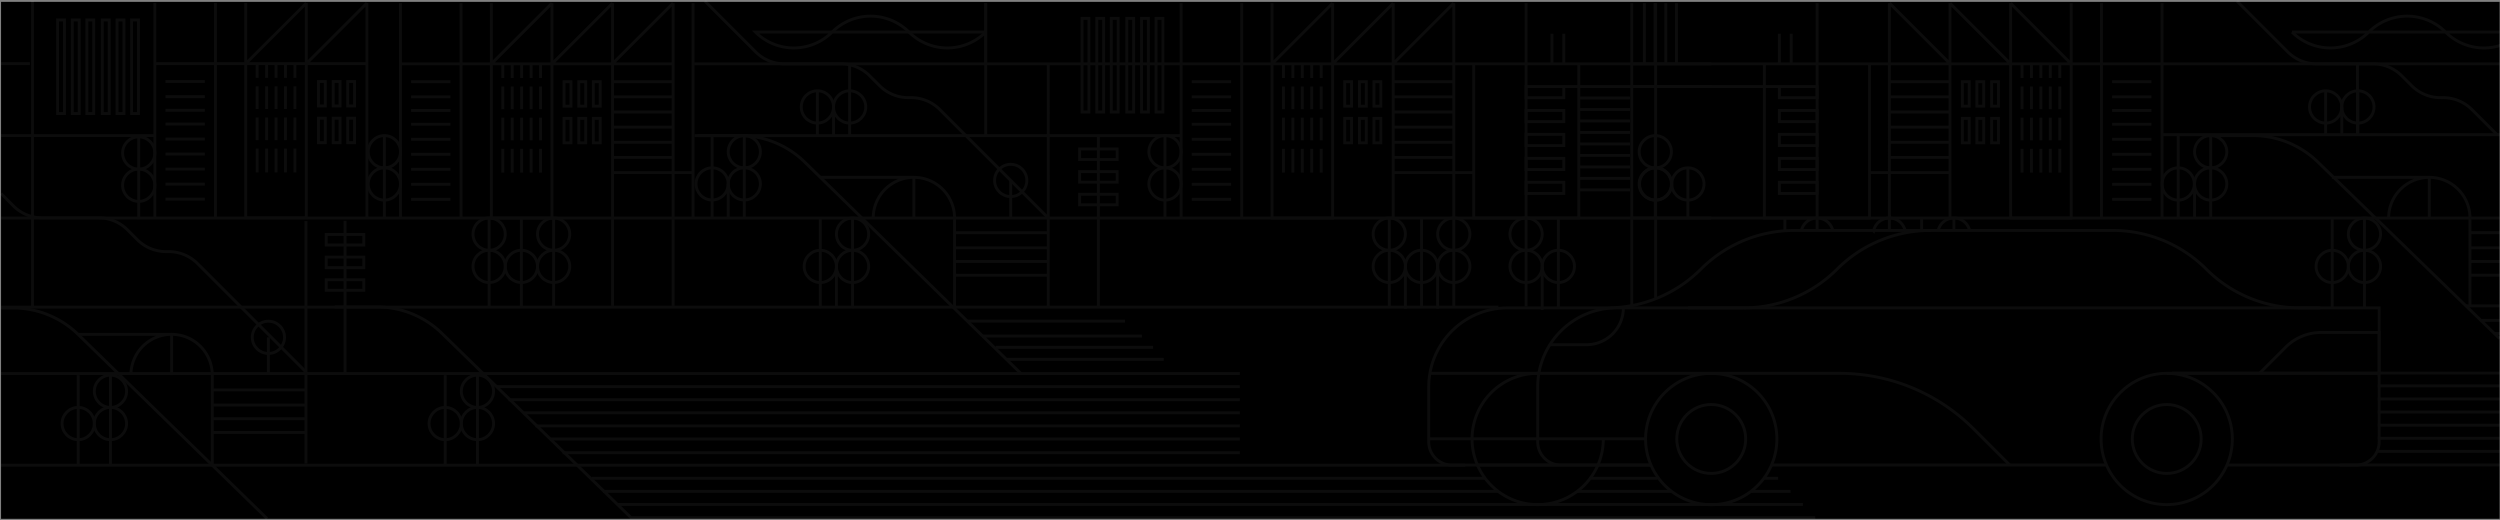 <svg xmlns="http://www.w3.org/2000/svg" style="width: 100%; height: 100%; display: block;" viewBox="0 0 1721 358" preserveAspectRatio="xMidYMid slice" width="1721" height="358"><rect x="0" y="0" width="1721" height="358" fill="#808080" stroke="none"/><TITLE>Decorative Illustration</TITLE><desc>Decorative Illustration</desc>
    <path class="illustration-tertiary-fill" d="M 0.73 1.28 h 1720 v 355.87 H 0.73 Z" />
    <g opacity="0.05" stroke="#fff" stroke-miterlimit="10" stroke-width="2">
        <path fill="none" d="M 967.48 183.38 v 29.04 m 22.2 -29.04 v 29.04 m 71.98 -29.04 v 29.9 M 575.79 183.4 v 27.94" />
        <path class="illustration-tertiary-fill" d="M 1177.97 150.08 H 0.73" />
        <path fill="none" d="M 820.41 66.66 h 27.06 m -27.06 -10.42 h 27.06 m 111.6 0 h 41.71 m -41.71 10.42 h 41.71 m -41.71 10.43 h 41.71 m -41.71 10.43 h 41.71 m -41.71 10.43 h 41.71 m -41.71 10.42 h 41.71 m -41.71 10.43 h 55.42 m -68.64 -37.31 h 4.72 v 16.84 h -4.72 Z m -20.15 0 h 4.72 v 16.84 h -4.72 Z m 10.16 0 h 4.72 v 16.84 h -4.72 Z m 9.99 -25.25 h 4.72 v 16.84 h -4.72 Z m -20.15 0 h 4.72 v 16.84 h -4.72 Z m 10.16 0 h 4.72 v 16.84 h -4.72 Z m -81.06 93.84 V 2.16 M 477.1 150.08 V 2.16 m 335.98 0 v 147.92 m 187.7 0 V 2.16 m -41.71 0 v 147.92 M 875.65 2.16 v 147.92 h 41.71 V 2.16 m -20.85 94.43 v -7.91 m -6.5 7.91 v -7.91 m -6.5 7.91 v -7.91 M 903 96.59 v -7.91 m 6.5 7.91 v -7.91 m -12.99 0.23 V 81 m 0 -5.85 v -7.91 m -6.5 21.67 V 81 m 0 -5.85 v -7.91 m -6.5 21.67 V 81 m 0 -5.85 v -7.91 M 903 88.91 V 81 m 0 -5.85 v -7.91 m 6.5 21.67 V 81 m 0 -5.85 v -7.91 m -12.99 0.23 v -7.9 m 0 -5.86 v -9.77 m -6.5 23.53 v -7.9 m 0 -5.86 v -9.77 m -6.5 23.53 v -7.9 m 0 -5.86 v -9.77 M 903 67.47 v -7.9 m 0 -5.86 v -9.77 m 6.5 23.53 v -7.9 m 0 -5.86 v -9.77 m -89.09 41.58 h 27.06 m -27.06 10.34 h 27.06 m -27.06 10.34 h 27.06 m -27.06 10.34 h 27.06 m -27.06 10.34 h 27.06 m -27.06 10.34 h 27.06 m -34.39 -93.28 h 187.7 M 896.51 118.8 v -16.36 m -6.5 16.36 v -16.36 m -6.5 16.36 v -16.36 M 903 118.8 v -16.36 m 6.5 16.36 v -16.36 m 7.86 -58.5 l 41.71 -41.71 m -83.42 41.71 l 41.71 -41.71 m 41.6 41.71 l 41.78 -41.78 M 820.41 76.05 h 27.06 m 203.09 134.85 V 2.16 m 36.27 147.92 h -72.34 V 43.94 h 72.34 Z M 478.15 43.94 h 700 m -38.4 -41.78 v 203.41" />
        <circle fill="none" cx="1050.56" cy="161.18" r="11.1" />
        <circle fill="none" cx="1050.56" cy="183.38" r="11.1" />
        <circle fill="none" cx="586.89" cy="161.2" r="11.1" />
        <circle fill="none" cx="586.89" cy="183.4" r="11.1" />
        <circle fill="none" cx="564.69" cy="183.4" r="11.1" />
        <circle fill="none" cx="1139.75" cy="126.65" r="11.1" />
        <circle fill="none" cx="584.89" cy="73.62" r="11.1" />
        <circle fill="none" cx="562.69" cy="73.62" r="11.1" />
        <path fill="none" d="M 1076.53 67.25 h -25.97 v -7.68 h 25.97 Z m 0 16.48 h -25.97 v -7.68 h 25.97 Z m 0 16.48 h -25.97 v -7.68 h 25.97 Z m 0 16.48 h -25.97 v -7.68 h 25.97 Z m 0 16.48 h -25.97 v -7.68 h 25.97 Z M 678.54 2.16 v 41.78 m 397.99 15.63 h 101.62 m -91.32 7.9 h 35.24 m -35.24 7.91 h 35.24 m -35.24 7.9 h 35.24 m -35.24 7.9 h 35.24 m -35.24 7.91 h 35.24 m -35.24 7.9 h 35.24 m -35.24 7.91 h 35.24 m -35.24 7.9 h 35.24 m -35.24 7.91 h 35.24 m -45.54 -86.77 V 23.21 m -8.17 20.73 V 23.21" />
        <circle fill="none" cx="801.98" cy="104.45" r="11.1" />
        <circle fill="none" cx="801.98" cy="126.65" r="11.1" />
        <path fill="none" d="M 801.98 93.35 v 56.73 m 11.1 -56.73 H 478.15 m -372.17 -0.02 H 0.73 M 678.54 2.16 v 91.19 m 117.29 -80.71 h 4.72 v 64.45 h -4.72 Z m -20.14 0 h 4.72 v 64.45 h -4.72 Z m 10.15 0 h 4.72 v 64.45 h -4.72 Z m -20.81 0 h 4.72 v 64.45 h -4.72 Z m -20.14 0 h 4.72 v 64.45 h -4.72 Z m 10.15 0 h 4.72 v 64.45 h -4.72 Z" />
        <circle fill="none" cx="1000.78" cy="161.18" r="11.1" />
        <circle fill="none" cx="1000.78" cy="183.38" r="11.1" />
        <path fill="none" d="M 1000.78 150.08 v 61.99 m -244.65 -1.17 V 93.19" />
        <circle fill="none" cx="956.38" cy="161.18" r="11.1" />
        <circle fill="none" cx="956.38" cy="183.38" r="11.1" />
        <path fill="none" d="M 956.38 150.08 v 61.49" />
        <circle fill="none" cx="1161.95" cy="126.65" r="11.1" />
        <path fill="none" d="M 1161.95 115.55 v 34.64" />
        <circle fill="none" cx="978.58" cy="183.38" r="11.1" />
        <path fill="none" d="M 978.58 150.08 v 61.49" />
        <circle fill="none" cx="1072.76" cy="183.38" r="11.1" />
        <path fill="none" d="M 1072.76 150.08 v 61.49" />
        <circle fill="none" cx="381.12" cy="161.18" r="11.1" />
        <circle fill="none" cx="381.12" cy="183.38" r="11.1" />
        <path fill="none" d="M 381.12 150.08 v 61.99" />
        <circle fill="none" cx="336.72" cy="161.18" r="11.1" />
        <circle fill="none" cx="336.72" cy="183.38" r="11.1" />
        <path fill="none" d="M 336.72 150.08 v 61.49" />
        <circle fill="none" cx="358.92" cy="183.38" r="11.1" />
        <path fill="none" d="M 358.92 150.08 v 61.49" />
        <circle fill="none" cx="512.37" cy="104.46" r="11.07" />
        <circle fill="none" cx="512.37" cy="126.6" r="11.07" />
        <path fill="none" d="M 512.37 93.39 v 56.69" />
        <circle fill="none" cx="490.22" cy="126.6" r="11.07" />
        <path fill="none" d="M 490.22 93.39 v 56.69 m 11.07 -23.48 v 23.48 m 220.33 -0.01 l -74.66 -74.66 a 28 28 0 0 0 -19.8 -8.2 h -1.83 a 28 28 0 0 1 -19.8 -8.2 l -6.86 -6.85 a 28 28 0 0 0 -19.8 -8.2 h -38.84 a 28 28 0 0 1 -19.8 -8.2 l -35 -35 m -5.09 92.59 h 28.93 a 64.12 64.12 0 0 1 44.82 18.15 l 148.93 145.66 M 0.73 212.02 H 8.9 a 64.12 64.12 0 0 1 44.83 18.14 l 130.13 126.86 m 46.57 -145.72 h 28.93 a 64.12 64.12 0 0 1 44.82 18.15 l 129.77 126.49 M 584.89 93.19 V 43.94 m -22.2 18.58 v 31.06" />
        <circle fill="none" cx="695.77" cy="124.22" r="11.1" />
        <path fill="none" d="M 695.77 124.22 v 25.85 m -485.15 106 l -74.66 -74.66 a 28 28 0 0 0 -19.8 -8.2 h -1.83 a 28 28 0 0 1 -19.8 -8.2 l -6.86 -6.85 a 28 28 0 0 0 -19.8 -8.2 H 29.03 a 28 28 0 0 1 -19.8 -8.2 l -8.5 -8.55" />
        <circle fill="none" cx="184.77" cy="232.22" r="11.1" />
        <path fill="none" d="M 184.77 232.22 v 25.84 M 573.79 73.62 v 19.73 m 83.33 56.74 a 28 28 0 1 0 -56 0 m 56 0 a 28 28 0 1 0 -56 0 m 28.01 -28 h -64.41 m 156.9 88.81 V 43.94 M 90.58 13.72 h 4.72 v 64.45 h -4.72 Z m -20.14 0 h 4.72 v 64.45 h -4.72 Z m 10.15 0 h 4.72 v 64.45 h -4.72 Z m -20.81 0 h 4.72 v 64.45 h -4.72 Z m -20.14 0 h 4.72 v 64.45 h -4.72 Z m 10.15 0 h 4.72 v 64.45 h -4.72 Z M 22.37 211.98 V 0.71 M 586.89 150.1 v 61.97 m -22.2 -61.97 v 61.97" />
        <circle fill="none" cx="76.03" cy="269.37" r="11.1" />
        <circle fill="none" cx="76.03" cy="291.57" r="11.1" />
        <circle fill="none" cx="53.83" cy="291.57" r="11.1" />
        <path fill="none" d="M 76.03 258.27 v 61.97 m -22.2 -61.97 v 61.97" />
        <circle fill="none" cx="328.67" cy="269.37" r="11.1" />
        <circle fill="none" cx="328.67" cy="291.57" r="11.1" />
        <circle fill="none" cx="306.47" cy="291.57" r="11.1" />
        <path fill="none" d="M 328.67 258.27 v 61.97 m -22.2 -61.97 v 61.97 m 322.66 -198.15 v 28.01 m -3.4 -128.04 a 37.37 37.37 0 0 0 52.84 0 m -52.84 0 a 37.37 37.37 0 0 0 -52.84 0" />
        <path fill="none" d="M 678.54 22.06 H 520.01 a 37.37 37.37 0 0 0 52.84 0 m 84.27 128.02 v 61.99 m 0 -41.46 h 64.5 m -64.5 -10.43 h 64.5 m -64.5 29.28 h 64.5 m -64.5 -9.47 h 64.5 m 47.44 -70.19 h -25.87 v -7.26 h 25.87 Z m 0 15.6 h -25.87 v -7.26 h 25.87 Z m 0 15.59 h -25.87 v -7.26 h 25.87 Z M 237.51 257.13 V 152.05 m 12.94 16.62 h -25.87 v -7.26 h 25.87 Z m 0 15.58 h -25.87 v -7.26 h 25.87 Z m 0 15.59 h -25.87 v -7.26 h 25.87 Z" />
        <path class="illustration-tertiary-fill" d="M 1249.6 356.3 h -816 m 807.5 -9.02 H 424.85 m 606.25 -9.01 h -616 m 735.34 0 h -64.67 m 146.83 0 h -27.16 m -183 -9.02 H 407.35 m 733.75 0 h -47 m 129.94 0 h -10.27 m -205.17 -9.01 H 0.73 m 852.79 -8.57 H 387.35 m 466.17 -9.46 H 379.1 m 474.42 -9.02 H 368.6 m 484.92 -9.01 H 360.77 m 492.75 -9.02 H 350.1 m 503.42 -9.01 H 342.1 m 511.42 -9.02 H 0.73 m 692.48 -9.76 H 801.1 m -115.66 -8.27 h 108.33 m -117.24 -7.75 H 786.1 m -119.83 -10.28 h 108.17" />
        <path fill="none" d="M 210.62 319.14 V 152.18 m -64.5 126.66 h 64.5 m -64.5 -10.43 h 64.5 m -64.5 29.29 h 64.5 m -64.5 -9.47 h 64.5 m -64.5 -30.07 a 28 28 0 1 0 -56 0 m 28.01 -27.99 H 53.72 m 64.41 0 v 28.02 m 27.99 -0.02 v 61.98" />
        <path class="illustration-tertiary-fill" d="M 1123.48 150.08 h 597.25" />
        <path fill="none" d="M 1481.04 66.66 h -27.06 m 27.06 -10.42 h -27.06 m -111.6 0 h -41.71 m 41.71 10.42 h -41.71 m 41.71 10.43 h -41.71 m 41.71 10.43 h -41.71 m 41.71 10.43 h -41.71 m 41.71 10.42 h -41.71 m 41.71 10.43 h -55.42 m 63.92 -37.31 h 4.72 v 16.84 h -4.72 Z m 20.15 0 h 4.72 v 16.84 h -4.72 Z m -10.15 0 h 4.72 v 16.84 h -4.72 Z m -10 -25.25 h 4.72 v 16.84 h -4.72 Z m 20.15 0 h 4.72 v 16.84 h -4.72 Z m -10.15 0 h 4.72 v 16.84 h -4.72 Z m 85.77 93.84 V 2.16 m 41.72 0 v 147.92 m -187.7 0 V 2.16 m 41.71 0 v 147.92 M 1425.8 2.16 v 147.92 h -41.71 V 2.16 m 20.85 94.43 v -7.91 m 6.5 7.91 v -7.91 m 6.5 7.91 v -7.91 m -19.49 7.91 v -7.91 m -6.5 7.91 v -7.91 m 12.99 0.23 V 81 m 0 -5.85 v -7.91 m 6.5 21.67 V 81 m 0 -5.85 v -7.91 m 6.5 21.67 V 81 m 0 -5.85 v -7.91 m -19.49 21.67 V 81 m 0 -5.85 v -7.91 m -6.5 21.67 V 81 m 0 -5.85 v -7.91 m 12.99 0.23 v -7.9 m 0 -5.86 v -9.77 m 6.5 23.53 v -7.9 m 0 -5.86 v -9.77 m 6.5 23.53 v -7.9 m 0 -5.86 v -9.77 m -19.49 23.53 v -7.9 m 0 -5.86 v -9.77 m -6.5 23.53 v -7.9 m 0 -5.86 v -9.77 m 89.09 41.58 h -27.06 m 27.06 10.34 h -27.06 m 27.06 10.34 h -27.06 m 27.06 10.34 h -27.06 m 27.06 10.34 h -27.06 m 27.06 10.34 h -27.06 m 34.39 -93.28 h -187.7 m 104.27 74.86 v -16.36 m 6.5 16.36 v -16.36 m 6.5 16.36 v -16.36 m -19.49 16.36 v -16.36 m -6.5 16.36 v -16.36 m -7.86 -58.5 l -41.71 -41.71 m 83.42 41.71 l -41.71 -41.71 m -41.6 41.71 L 1300.7 2.16 m 180.34 73.89 h -27.06 m -203.09 82.85 V 2.16 m -36.27 41.78 h 72.34 v 106.14 h -72.34 Z m 506.11 0 H 1123.3 m 0 -41.78 v 209.27 m 116.86 -53.09 a 11.1 11.1 0 0 1 21.6 0.61" />
        <circle fill="none" cx="1627.69" cy="161.2" r="11.1" />
        <circle fill="none" cx="1627.69" cy="183.4" r="11.1" />
        <circle fill="none" cx="1605.49" cy="183.4" r="11.1" />
        <circle fill="none" cx="1600.98" cy="73.62" r="11.1" />
        <circle fill="none" cx="1623.18" cy="73.62" r="11.1" />
        <path fill="none" d="M 1224.92 59.57 h 25.97 v 7.68 h -25.97 Z m 0 16.48 h 25.97 v 7.68 h -25.97 Z m 0 16.48 h 25.97 v 7.68 h -25.97 Z m 0 16.48 h 25.97 v 7.68 h -25.97 Z m 0 16.48 h 25.97 v 7.68 h -25.97 Z M 1154.07 2.16 v 41.78 m -7.36 -41.78 v 41.78 m -7.36 -41.78 v 41.78 m -7.36 -41.78 v 41.78 m 92.93 15.63 H 1123.3 m 101.62 -15.63 V 23.21 m 8.17 20.73 V 23.21" />
        <circle fill="none" cx="1499.47" cy="126.65" r="11.1" />
        <path fill="none" d="M 1499.47 93.35 v 56.73" />
        <circle fill="none" cx="1521.83" cy="104.45" r="11.1" />
        <circle fill="none" cx="1521.83" cy="126.65" r="11.1" />
        <path fill="none" d="M 1521.83 93.35 v 56.73 m -33.46 -57.39 h 232.36 M 0.73 211.43 h 1030.78 m 463.67 45.41 h 225.55 m -97.83 -212.9 v 49.41 m -333.11 65.6 a 11.1 11.1 0 0 1 21.74 0 m -10.86 -10.87 v 10.56 m 33.52 0.31 a 11.1 11.1 0 0 1 21.75 0 m -10.87 -8.87 v 8.87" />
        <circle fill="none" cx="1139.5" cy="104.45" r="11.1" />
        <circle fill="none" cx="1139.5" cy="126.65" r="11.1" />
        <path fill="none" d="M 1139.5 93.35 v 56.84 m 183.37 -0.11 v 8.82 m -94.18 -8.82 v 9.16 M 1719 92.77 l -17.35 -17.35 a 28 28 0 0 0 -19.8 -8.2 h -1.83 a 28 28 0 0 1 -19.8 -8.2 l -6.87 -6.86 a 28 28 0 0 0 -19.8 -8.2 h -38.82 a 28 28 0 0 1 -19.8 -8.2 l -35 -35 m -18.1 92.59 h 28.9 a 64.18 64.18 0 0 1 44.82 18.12 l 125.18 121.61 M 1600.98 93.19 V 62.52 m 22.2 0 v 31.06 m -11.1 -19.96 v 19.73 m -101.35 37.66 v 19.73 m 133.6 -0.65 a 28 28 0 0 1 56 0 m -56 0 a 28 28 0 0 1 56 0 m -95.06 -28 h 67.05 m -44.63 27.99 v 61.35 m -22.2 -61.35 v 61.35 m 66.83 -89.34 v 28.01 m -41.65 -128.04 a 37.37 37.37 0 0 1 -52.84 0 m 52.84 0 a 37.37 37.37 0 0 1 52.84 0 m 37.22 9.36 a 37.36 37.36 0 0 1 -37.22 -9.36 m -105.68 -0.01 h 142.9 m -20.41 125.94 v 63.44 m 20.41 -40.82 h -20.41 m 20.41 -10.43 h -20.41 m 20.41 29.28 h -20.41 m 20.41 -9.47 h -20.41" />
        <path class="illustration-tertiary-fill" d="M 1610.6 320.1 h 110.13 m -83.83 -9.38 h 83.83 m -83.83 -9.02 h 83.83 m -83.83 -9.01 h 83.83 m -83.83 -9.02 h 83.83 m -83.83 -9.01 h 83.83 m -83.83 -9.02 h 83.83 m -3.63 -36.06 h 3.63 m -12.95 -9.01 h 12.95 m -23.06 -10 h 23.06" />
        <path fill="none" d="M 1450.43 320.11 h -231 m -82.7 0.05 H 999.54 a 16 16 0 0 1 -16 -16 v -37.83 a 54.39 54.39 0 0 1 15.93 -38.46 a 54.39 54.39 0 0 1 38.46 -15.93 h 68.62 a 91 91 0 0 0 64.33 -26.65 a 91 91 0 0 1 64.33 -26.65 h 219.29 a 91 91 0 0 1 64.33 26.65 a 91 91 0 0 0 64.33 26.65 h 54.66 v 92.22 a 16 16 0 0 1 -16 16 h -88.72" />
        <path fill="none" d="M 1200.31 211.94 a 91 91 0 0 0 64.33 -26.65 a 91 91 0 0 1 64.33 -26.65 m -270.42 98.37 a 45.18 45.18 0 1 0 45.18 45.15 v -0.11 m 115.77 18.11 a 45.19 45.19 0 1 0 -41.49 27.26 a 45 45 0 0 0 41.49 -27.26" />
        <circle fill="none" cx="1178.01" cy="302.19" r="23.71" />
        <path fill="none" d="M 1191.6 211.93 h 405.7 m -612.39 45.08 h 281.52 a 130.27 130.27 0 0 1 92.11 38.15 l 10 10 l 15 15 m 108.03 -63.15 h 146.25 m -475.8 -45.08 h 337.91 m 137.89 45.08 h -82.38 l 18 -18 a 34.64 34.64 0 0 1 24.5 -10.15 h 39.86 v 28.17 Z" />
        <path fill="none" d="M 1135.86 320.16 h -61.31 a 16 16 0 0 1 -16 -16 v -37.83 a 54.39 54.39 0 0 1 15.93 -38.46 a 54.39 54.39 0 0 1 38.46 -15.93 h 87.37 m -126.76 108.17 h -57.4 m -32.61 -18.03 h 149.29" />
        <path fill="none" d="M 1066.95 237.29 h 25.21 a 25.36 25.36 0 0 0 25.36 -25.36" />
        <circle fill="none" cx="1491.57" cy="302.19" r="45.18" />
        <circle fill="none" cx="1491.57" cy="302.19" r="23.71" />
        <path fill="none" d="M 113.91 66.54 h 27.07 m -27.07 -10.43 h 27.07 m 98.38 25.25 h 4.72 V 98.2 h -4.72 Z m -20.15 0 h 4.72 V 98.2 h -4.72 Z m 10.15 0 h 4.72 V 98.2 h -4.72 Z m 10 -25.25 h 4.72 v 16.84 h -4.72 Z m -20.15 0 h 4.72 v 16.84 h -4.72 Z m 10.15 0 h 4.72 v 16.84 h -4.72 Z m -81.06 93.85 V 2.03 m -41.71 0 v 147.93 M 252.58 2.03 v 147.93 M 169.16 2.03 v 147.93 h 41.71 V 2.03 m -20.86 94.43 v -7.91 m -6.49 7.91 v -7.91 m -6.5 7.91 v -7.91 m 19.49 7.91 v -7.91 m 6.5 7.91 v -7.91 m -13 0.23 v -7.9 m 0 -5.86 v -7.9 m -6.49 21.66 v -7.9 m 0 -5.86 v -7.9 m -6.5 21.66 v -7.9 m 0 -5.86 v -7.9 m 19.49 21.66 v -7.9 m 0 -5.86 v -7.9 m 6.5 21.66 v -7.9 m 0 -5.86 v -7.9 m -13 0.22 v -7.9 m 0 -5.85 v -9.78 m -6.49 23.53 v -7.9 m 0 -5.85 v -9.78 m -6.5 23.53 v -7.9 m 0 -5.85 v -9.78 m 19.49 23.53 v -7.9 m 0 -5.85 v -9.78 m 6.5 23.53 v -7.9 m 0 -5.85 v -9.78 m -89.1 41.58 h 27.07 m -27.07 10.34 h 27.07 m -27.07 10.34 h 27.07 m -27.07 10.34 h 27.07 m -27.07 10.34 h 27.07 m -27.07 10.34 h 27.07 m -34.39 -93.28 h 145.99 m -62.57 74.86 v -16.36 m -6.49 16.36 v -16.36 m -6.5 16.36 v -16.36 m 19.49 16.36 v -16.36 m 6.5 16.36 v -16.36 m 7.86 -58.5 l 41.71 -41.7 m -83.42 41.7 l 41.71 -41.7 m -96.96 73.81 h 27.07 M 0.73 43.81 h 19.85" />
        <circle fill="none" cx="95.49" cy="105.32" r="11.1" />
        <circle fill="none" cx="95.49" cy="127.52" r="11.1" />
        <path fill="none" d="M 95.49 94.22 v 56.74 m 187.52 -84.3 h 27.07 m -27.07 -10.42 h 27.07 m 111.59 0 h 41.71 m -41.71 10.42 h 41.71 m -41.71 10.43 h 41.71 m -41.71 10.43 h 41.71 m -41.71 10.43 h 41.71 m -41.71 10.42 h 41.71 m -41.71 10.43 h 55.42 m -68.64 -37.31 h 4.72 v 16.84 h -4.72 Z m -20.14 0 h 4.72 v 16.84 h -4.72 Z m 10.15 0 h 4.72 v 16.84 h -4.72 Z m 9.99 -25.25 h 4.72 v 16.84 h -4.72 Z m -20.14 0 h 4.72 v 16.84 h -4.72 Z m 10.15 0 h 4.72 v 16.84 h -4.72 Z m -81.06 93.84 V 2.16 m -41.71 0 v 147.92 m 187.69 60.49 V 2.16 m -41.71 0 v 208.41 M 338.25 2.16 v 147.92 h 41.71 V 2.16 m -20.85 94.43 v -7.91 m -6.5 7.91 v -7.91 m -6.49 7.91 v -7.91 m 19.49 7.91 v -7.91 m 6.49 7.91 v -7.91 m -12.99 0.23 V 81 m 0 -5.85 v -7.91 m -6.5 21.67 V 81 m 0 -5.85 v -7.91 m -6.49 21.67 V 81 m 0 -5.85 v -7.91 m 19.49 21.67 V 81 m 0 -5.85 v -7.91 m 6.49 21.67 V 81 m 0 -5.85 v -7.91 m -12.99 0.23 v -7.9 m 0 -5.86 v -9.77 m -6.5 23.53 v -7.9 m 0 -5.86 v -9.77 m -6.49 23.53 v -7.9 m 0 -5.86 v -9.77 m 19.49 23.53 v -7.9 m 0 -5.86 v -9.77 m 6.49 23.53 v -7.9 m 0 -5.86 v -9.77 m -89.09 41.58 h 27.07 m -27.07 10.34 h 27.07 m -27.07 10.34 h 27.07 m -27.07 10.34 h 27.07 m -27.07 10.34 h 27.07 m -27.07 10.34 h 27.07 m -34.39 -93.28 h 187.69 M 359.11 118.8 v -16.36 m -6.5 16.36 v -16.36 m -6.49 16.36 v -16.36 m 19.49 16.36 v -16.36 m 6.49 16.36 v -16.36 m 7.86 -58.5 l 41.71 -41.71 m -83.42 41.71 l 41.71 -41.71 m 41.6 41.71 l 41.79 -41.78 M 283.01 76.05 h 27.07" />
        <circle fill="none" cx="264.59" cy="104.45" r="11.1" />
        <circle fill="none" cx="264.59" cy="126.65" r="11.1" />
        <path fill="none" d="M 264.59 93.35 v 56.73" />
    </g>
</svg>